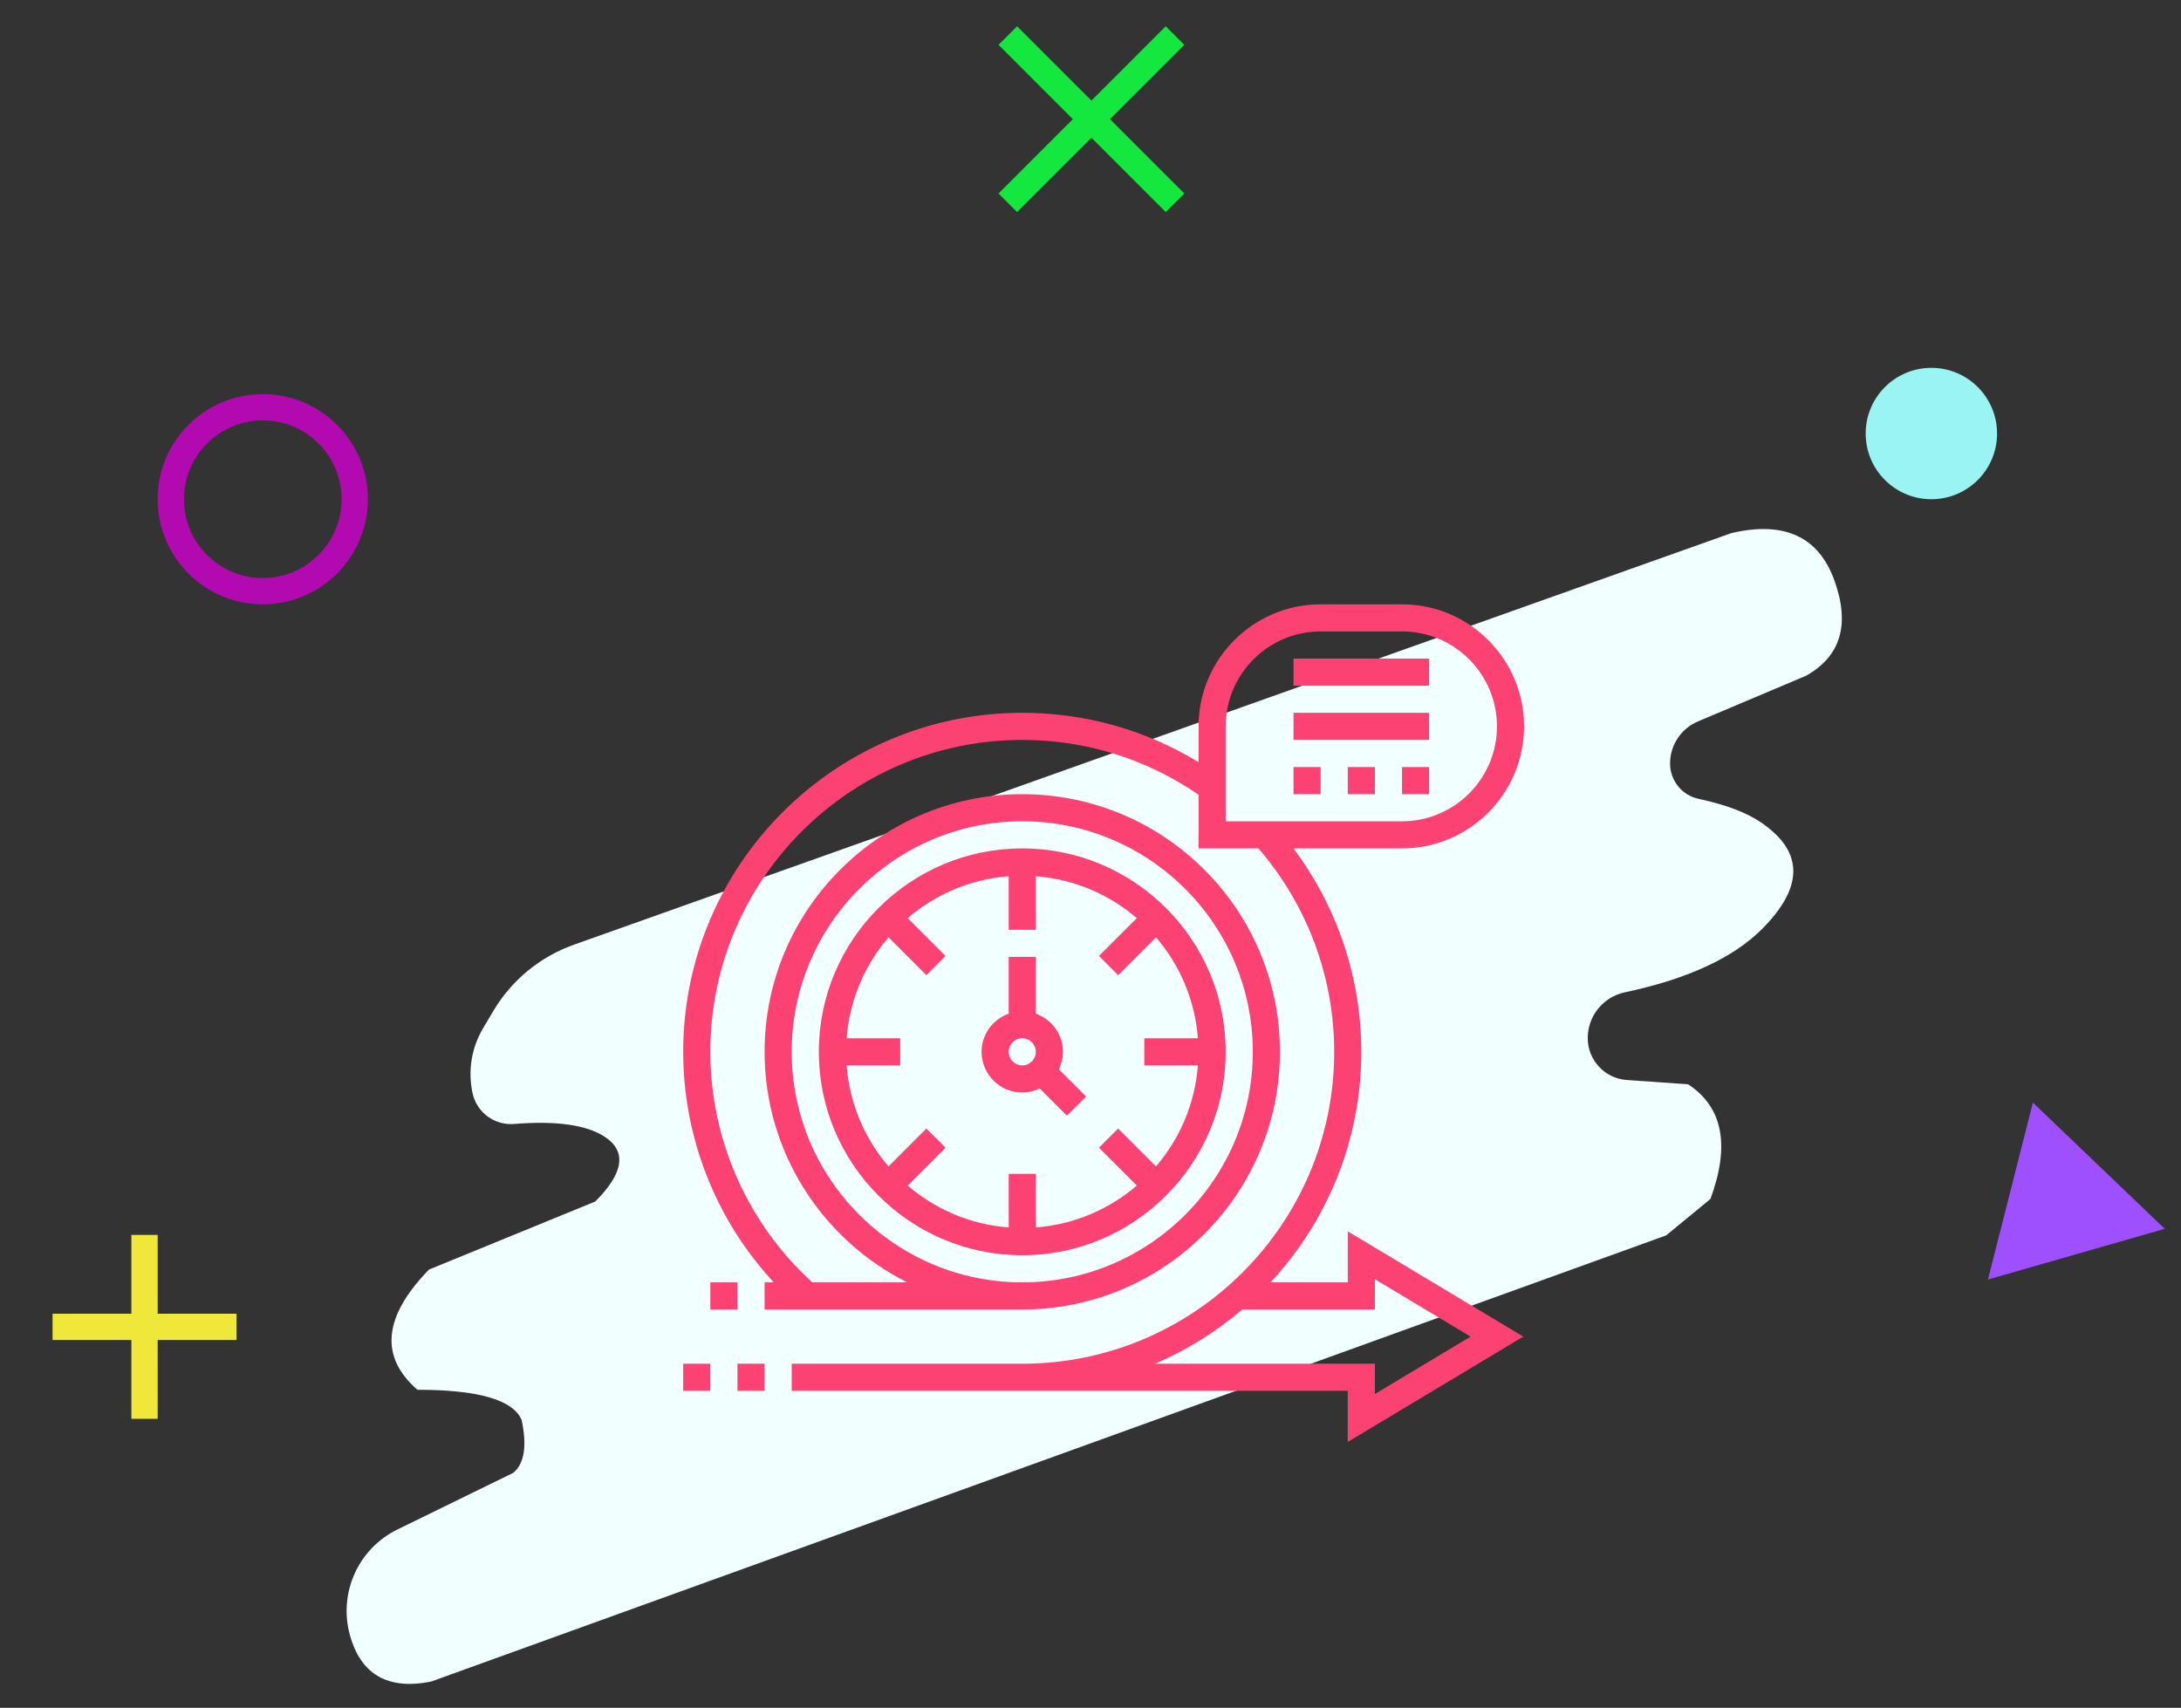 <?xml version="1.0" encoding="UTF-8"?>
<svg width="83px" height="65px" viewBox="0 0 83 65" version="1.1" xmlns="http://www.w3.org/2000/svg" xmlns:xlink="http://www.w3.org/1999/xlink">
    <rect x="0" y="0" width="83" height="65" fill="#333333" stroke="none"/>
    <!-- Generator: Sketch 54.1 (76490) - https://sketchapp.com -->
    <title>agile</title>
    <desc>Created with Sketch.</desc>
    <g id="agile" stroke="none" stroke-width="1" fill="none" fill-rule="evenodd">
        <path d="M10,23 C7.791,23 6,21.209 6,19 C6,16.791 7.791,15 10,15 C12.209,15 14,16.791 14,19 C14,21.209 12.209,23 10,23 Z M10,22 C11.657,22 13,20.657 13,19 C13,17.343 11.657,16 10,16 C8.343,16 7,17.343 7,19 C7,20.657 8.343,22 10,22 Z" id="Combined-Shape" fill="#B20AB0"></path>
        <path d="M40.828,4.536 L38,1.707 L38.707,1 L41.536,3.828 L44.364,1 L45.071,1.707 L42.243,4.536 L45.071,7.364 L44.364,8.071 L41.536,5.243 L38.707,8.071 L38,7.364 L40.828,4.536 Z" id="Combined-Shape" fill="#14E73D"></path>
        <circle id="Oval" fill="#9AF4F3" cx="73.5" cy="16.5" r="2.5"></circle>
        <polygon id="Triangle" fill="#9E50FF" transform="translate(78.191, 44.849) rotate(-16) translate(-78.191, -44.849) " points="78.191 41.849 81.691 47.849 74.691 47.849"></polygon>
        <path d="M6,50 L9,50 L9,51 L6,51 L6,54 L5,54 L5,51 L2,51 L2,50 L5,50 L5,47 L6,47 L6,50 Z" id="Combined-Shape" fill="#EFE83A"></path>
        <path d="M18.383,39.136 L18.773,38.479 C19.469,37.305 20.554,36.412 21.84,35.955 L65.894,20.288 C67.905,19.821 69.21,20.423 69.811,22.095 C70.412,23.766 70.053,24.974 68.733,25.718 L64.621,27.455 C63.975,27.727 63.556,28.359 63.556,29.06 L63.556,29.06 C63.556,29.709 64.01,30.269 64.644,30.404 C65.693,30.628 66.501,30.938 67.068,31.335 C68.192,32.122 69.031,33.371 67.068,35.346 C65.967,36.454 64.223,37.261 61.836,37.767 L61.836,37.767 C61.012,37.941 60.423,38.668 60.423,39.51 L60.423,39.51 C60.423,40.349 61.073,41.046 61.91,41.104 L64.243,41.268 C65.564,42.136 65.847,43.591 65.091,45.633 L63.408,47.018 L16.406,64 C14.762,64.327 13.732,63.735 13.315,62.226 C13.315,62.226 13.315,62.226 13.315,62.226 L13.315,62.226 C12.874,60.627 13.634,58.94 15.124,58.212 L19.532,56.056 C19.956,55.704 20.063,55.031 19.85,54.038 C19.517,53.275 18.195,52.894 15.885,52.894 C14.438,51.635 14.585,50.11 16.325,48.319 L22.655,45.728 C23.748,44.632 23.86,43.807 22.992,43.252 C22.299,42.808 21.155,42.65 19.561,42.778 L19.561,42.778 C18.818,42.837 18.145,42.339 17.985,41.612 L17.985,41.612 C17.799,40.766 17.941,39.881 18.383,39.136 Z" id="Path-2" fill="#F1FFFF"></path>
        <path d="M51.29,48.806 L51.29,46.863 L57.971,50.871 L51.29,54.879 L51.29,52.935 L38.903,52.935 L30.129,52.935 L30.129,51.903 L38.903,51.903 C45.449,51.903 50.774,46.578 50.774,40.032 C50.774,37.181 49.748,34.444 47.892,32.29 L45.613,32.29 L45.613,30.247 C43.633,28.886 41.321,28.161 38.903,28.161 C32.358,28.161 27.032,33.487 27.032,40.032 C27.032,43.373 28.446,46.558 30.913,48.806 L34.526,48.806 C31.31,47.195 29.097,43.867 29.097,40.032 C29.097,34.625 33.496,30.226 38.903,30.226 C44.311,30.226 48.71,34.625 48.71,40.032 C48.71,45.44 44.311,49.839 38.903,49.839 L29.097,49.839 L29.097,48.806 L29.446,48.806 C27.243,46.431 26,43.299 26,40.032 C26,32.917 31.788,27.129 38.903,27.129 C41.295,27.129 43.595,27.777 45.613,29.009 L45.613,27.645 C45.613,25.084 47.697,23 50.258,23 L53.355,23 C55.916,23 58,25.084 58,27.645 C58,30.206 55.916,32.29 53.355,32.29 L49.223,32.29 C50.894,34.516 51.806,37.225 51.806,40.032 C51.806,43.419 50.493,46.502 48.353,48.806 L51.29,48.806 Z M30.129,40.032 C30.129,44.87 34.065,48.806 38.903,48.806 C43.741,48.806 47.677,44.87 47.677,40.032 C47.677,35.194 43.741,31.258 38.903,31.258 C34.065,31.258 30.129,35.194 30.129,40.032 Z M46.645,27.645 L46.645,31.258 L53.355,31.258 C55.347,31.258 56.968,29.637 56.968,27.645 C56.968,25.653 55.347,24.032 53.355,24.032 L50.258,24.032 C48.266,24.032 46.645,25.653 46.645,27.645 Z M52.323,48.686 L52.323,49.839 L47.275,49.839 C46.286,50.684 45.171,51.385 43.958,51.903 L52.323,51.903 L52.323,53.056 L55.964,50.871 L52.323,48.686 Z M27.032,48.806 L28.065,48.806 L28.065,49.839 L27.032,49.839 L27.032,48.806 Z M26,51.903 L27.032,51.903 L27.032,52.935 L26,52.935 L26,51.903 Z M28.065,51.903 L29.097,51.903 L29.097,52.935 L28.065,52.935 L28.065,51.903 Z M46.645,40.032 C46.645,44.301 43.172,47.774 38.903,47.774 C34.634,47.774 31.161,44.301 31.161,40.032 C31.161,35.763 34.634,32.29 38.903,32.29 C43.172,32.29 46.645,35.763 46.645,40.032 Z M35.254,42.952 L35.984,43.681 L34.543,45.122 C35.594,46.023 36.925,46.604 38.387,46.716 L38.387,44.677 L39.419,44.677 L39.419,46.716 C40.881,46.604 42.212,46.023 43.263,45.122 L41.822,43.681 L42.552,42.951 L43.993,44.392 C44.894,43.341 45.475,42.011 45.587,40.548 L43.548,40.548 L43.548,39.516 L45.587,39.516 C45.475,38.054 44.894,36.723 43.993,35.673 L42.552,37.113 L41.822,36.383 L43.263,34.943 C42.212,34.041 40.882,33.461 39.419,33.349 L39.419,35.387 L38.387,35.387 L38.387,33.349 C36.925,33.461 35.594,34.042 34.543,34.943 L35.984,36.384 L35.254,37.114 L33.814,35.673 C32.912,36.724 32.332,38.054 32.22,39.517 L34.258,39.517 L34.258,40.549 L32.219,40.549 C32.331,42.011 32.911,43.342 33.813,44.393 L35.254,42.952 Z M38.903,41.581 C38.05,41.581 37.355,40.886 37.355,40.032 C37.355,39.36 37.788,38.793 38.387,38.579 L38.387,36.419 L39.419,36.419 L39.419,38.579 C40.019,38.793 40.452,39.36 40.452,40.032 C40.452,40.271 40.393,40.494 40.296,40.695 L41.333,41.732 L40.603,42.462 L39.566,41.425 C39.365,41.522 39.142,41.581 38.903,41.581 Z M38.903,39.516 C38.619,39.516 38.387,39.748 38.387,40.032 C38.387,40.317 38.619,40.548 38.903,40.548 C39.188,40.548 39.419,40.317 39.419,40.032 C39.419,39.748 39.188,39.516 38.903,39.516 Z M49.226,25.065 L54.387,25.065 L54.387,26.097 L49.226,26.097 L49.226,25.065 Z M49.226,27.129 L54.387,27.129 L54.387,28.161 L49.226,28.161 L49.226,27.129 Z M53.355,29.194 L54.387,29.194 L54.387,30.226 L53.355,30.226 L53.355,29.194 Z M51.29,29.194 L52.323,29.194 L52.323,30.226 L51.29,30.226 L51.29,29.194 Z M49.226,29.194 L50.258,29.194 L50.258,30.226 L49.226,30.226 L49.226,29.194 Z" id="Combined-Shape" fill="#FB4273" fill-rule="nonzero"></path>
    </g>
</svg>